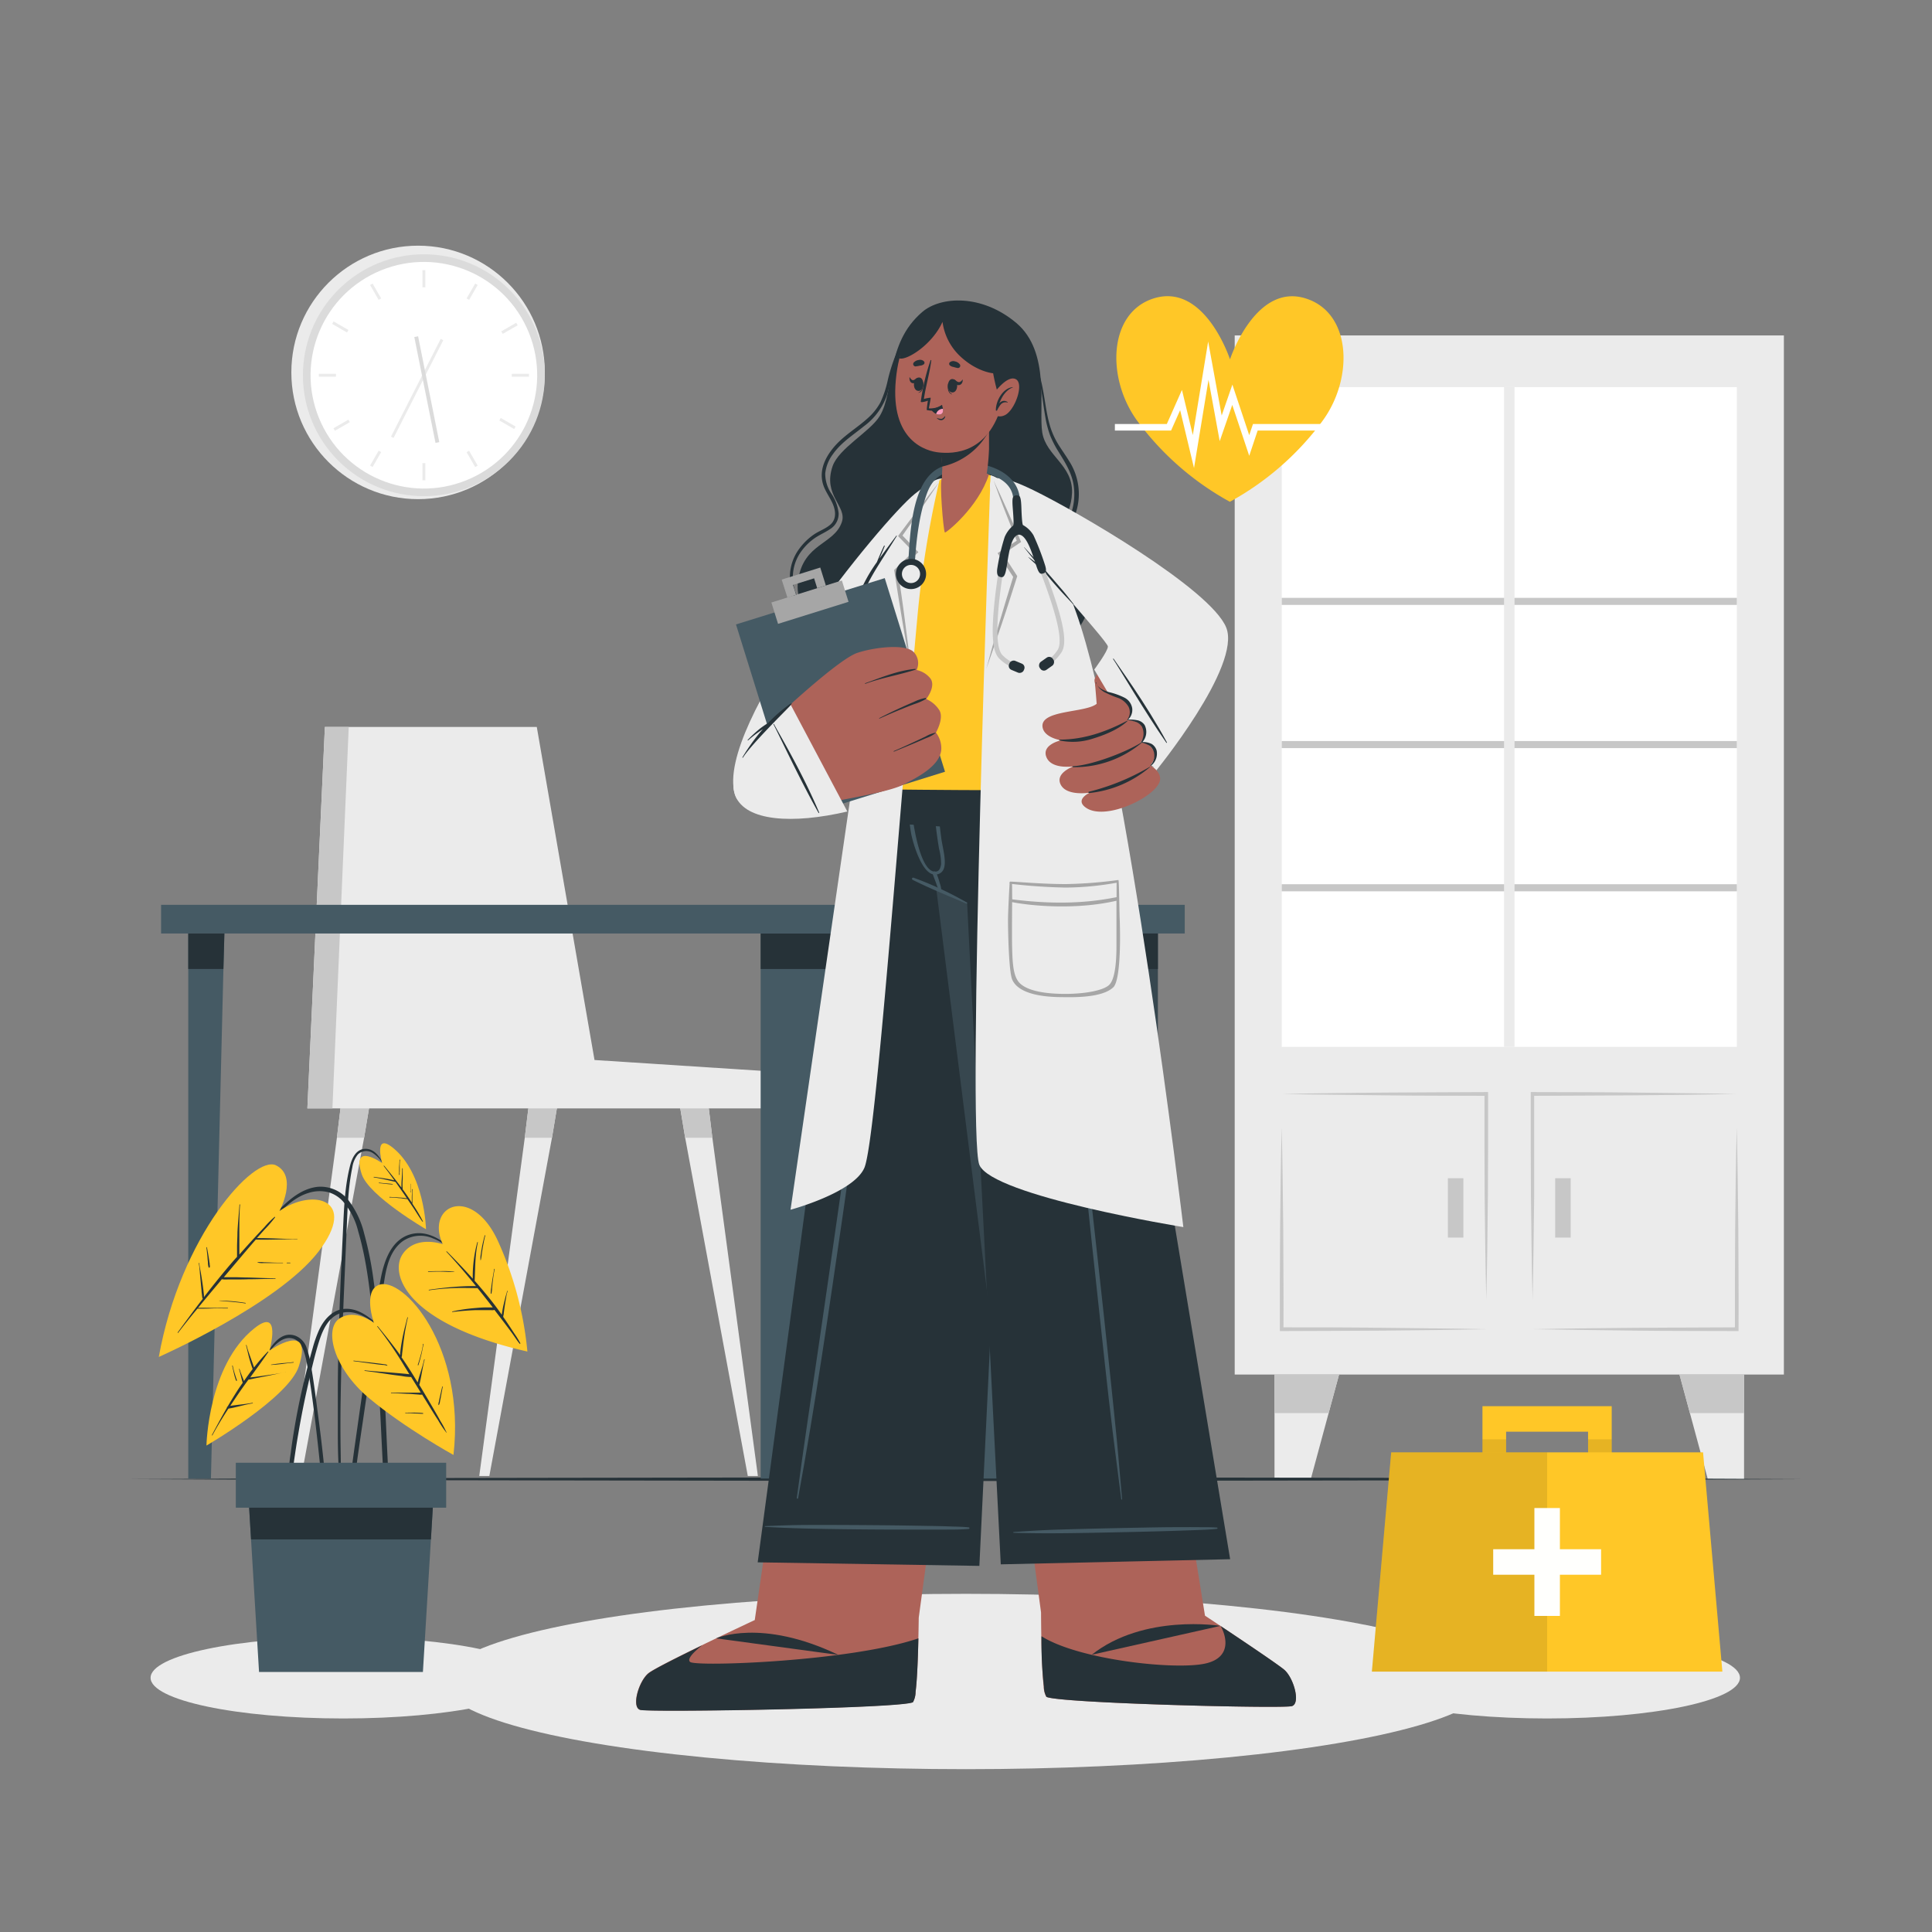<svg xmlns="http://www.w3.org/2000/svg" viewBox="0 0 500 500"><rect x="0" y="0" width="500" height="500" fill="#808080" stroke="none"/><g id="freepik--background-complete--inject-2"><circle cx="108.2" cy="96.38" r="32.8" style="fill:#ebebeb"></circle><circle cx="109.7" cy="97.11" r="31.3" transform="translate(-36.54 106.01) rotate(-45)" style="fill:#dbdbdb"></circle><circle cx="109.7" cy="97.11" r="29.32" transform="translate(-28.46 48.36) rotate(-22.08)" style="fill:#fff"></circle><rect x="109.33" y="69.92" width="0.75" height="4.44" style="fill:#ebebeb"></rect><rect x="96.84" y="73.26" width="0.75" height="4.44" transform="translate(-24.72 58.71) rotate(-29.99)" style="fill:#ebebeb"></rect><rect x="87.7" y="82.4" width="0.75" height="4.44" transform="translate(-29.25 118.6) rotate(-60.01)" style="fill:#ebebeb"></rect><rect x="82.51" y="96.74" width="4.44" height="0.75" style="fill:#ebebeb"></rect><rect x="85.85" y="109.22" width="4.44" height="0.75" transform="matrix(0.87, -0.5, 0.5, 0.87, -43, 58.73)" style="fill:#ebebeb"></rect><rect x="95" y="118.36" width="4.44" height="0.75" transform="translate(-54.21 143.65) rotate(-60.03)" style="fill:#ebebeb"></rect><rect x="109.33" y="119.86" width="0.75" height="4.44" style="fill:#ebebeb"></rect><rect x="121.81" y="116.52" width="0.75" height="4.44" transform="translate(-43 77.02) rotate(-30)" style="fill:#ebebeb"></rect><rect x="130.95" y="107.38" width="0.75" height="4.44" transform="translate(-29.25 168.53) rotate(-60)" style="fill:#ebebeb"></rect><rect x="132.45" y="96.74" width="4.45" height="0.75" style="fill:#ebebeb"></rect><rect x="129.11" y="84.25" width="4.44" height="0.75" transform="matrix(0.87, -0.5, 0.5, 0.87, -24.72, 77.01)" style="fill:#ebebeb"></rect><rect x="119.97" y="75.11" width="4.44" height="0.75" transform="translate(-4.24 143.64) rotate(-60.03)" style="fill:#ebebeb"></rect><rect x="93.77" y="100.15" width="28.37" height="0.75" transform="translate(-30.59 151.17) rotate(-63.04)" style="fill:#ebebeb"></rect><rect x="109.95" y="86.87" width="1" height="27.94" transform="translate(-17.64 23.63) rotate(-11.32)" style="fill:#dbdbdb"></rect><rect x="319.54" y="86.81" width="142.13" height="268.92" style="fill:#ebebeb"></rect><rect x="331.71" y="100.19" width="117.79" height="170.74" style="fill:#fff"></rect><polygon points="339.23 382.79 329.84 382.79 329.84 355.73 346.55 355.73 339.23 382.79" style="fill:#ebebeb"></polygon><polygon points="346.55 355.73 343.85 365.7 329.83 365.7 329.83 355.73 346.55 355.73" style="fill:#c7c7c7"></polygon><polygon points="441.97 382.79 451.36 382.79 451.36 355.73 434.65 355.73 441.97 382.79" style="fill:#ebebeb"></polygon><polygon points="434.65 355.73 437.35 365.7 451.37 365.7 451.37 355.73 434.65 355.73" style="fill:#c7c7c7"></polygon><path d="M449.5,283.12c-8.83.18-17.65.28-26.47.35s-17.65.08-26.47.13l.48-.48c0,4.43,0,8.87,0,13.31l0,13.31c-.1,8.88-.19,17.75-.41,26.63-.23-8.88-.32-17.75-.42-26.63l-.05-13.31c0-4.44,0-8.88,0-13.31v-.49h.48c8.82.05,17.64,0,26.47.13S440.67,282.93,449.5,283.12Z" style="fill:#c7c7c7"></path><path d="M396.56,344c8.82-.19,17.64-.29,26.47-.36s17.64-.08,26.47-.13L449,344c0-4.36,0-8.71,0-13.06l.06-13.06c.09-8.71.18-17.41.41-26.12.22,8.71.31,17.41.4,26.12l.06,13.06c0,4.35.05,8.7,0,13.06v.48h-.48c-8.83-.05-17.65,0-26.47-.12S405.38,344.15,396.56,344Z" style="fill:#c7c7c7"></path><rect x="402.49" y="304.92" width="4.01" height="15.36" transform="translate(808.98 625.21) rotate(180)" style="fill:#c7c7c7"></rect><path d="M331.71,283.12c8.82-.19,17.64-.29,26.47-.36s17.64-.08,26.47-.13h.47v.49c0,4.43,0,8.87,0,13.31l-.06,13.31c-.09,8.88-.18,17.75-.41,26.63-.23-8.88-.32-17.75-.42-26.63l-.05-13.31c0-4.44,0-8.88,0-13.31l.48.48c-8.83-.05-17.65,0-26.47-.13S340.53,283.3,331.71,283.12Z" style="fill:#c7c7c7"></path><path d="M384.65,344c-8.83.18-17.65.28-26.47.36s-17.65.07-26.47.12h-.48V344c0-4.36,0-8.71,0-13.06l.06-13.06c.09-8.71.18-17.41.41-26.12.22,8.71.31,17.41.4,26.12l.06,13.06c0,4.35.05,8.7,0,13.06l-.48-.49c8.82,0,17.64,0,26.47.13S375.82,343.78,384.65,344Z" style="fill:#c7c7c7"></path><rect x="374.71" y="304.92" width="4.01" height="15.36" style="fill:#c7c7c7"></rect><rect x="331.71" y="154.72" width="117.79" height="1.83" style="fill:#c7c7c7"></rect><rect x="331.71" y="191.78" width="117.79" height="1.83" style="fill:#c7c7c7"></rect><rect x="331.71" y="228.84" width="117.79" height="1.83" style="fill:#c7c7c7"></rect><rect x="389.25" y="100.19" width="2.71" height="170.74" style="fill:#ebebeb"></rect><polygon points="174.93 280.1 177.32 294.45 193.53 381.99 196.14 381.99 184.36 294.45 182.61 280.1 174.93 280.1" style="fill:#ebebeb"></polygon><polygon points="182.61 280.1 174.93 280.1 177.32 294.45 184.36 294.45 182.61 280.1" style="fill:#c7c7c7"></polygon><polygon points="124.03 381.99 126.64 381.99 142.85 294.45 145.24 280.1 137.56 280.1 135.81 294.45 124.03 381.99" style="fill:#ebebeb"></polygon><polygon points="137.56 280.1 135.81 294.45 142.85 294.45 145.24 280.1 137.56 280.1" style="fill:#c7c7c7"></polygon><polygon points="75.41 381.99 78.02 381.99 94.23 294.45 96.62 280.1 88.94 280.1 87.19 294.45 75.41 381.99" style="fill:#ebebeb"></polygon><polygon points="87.19 294.45 94.23 294.45 96.62 280.1 88.94 280.1 87.19 294.45" style="fill:#c7c7c7"></polygon><polygon points="79.55 286.85 198.33 286.85 198.33 277.21 153.86 274.33 138.92 188.14 84.08 188.14 79.55 286.85" style="fill:#ebebeb"></polygon><polygon points="79.55 286.85 86.03 286.85 90.25 188.14 84.08 188.14 79.55 286.85" style="fill:#c7c7c7"></polygon></g><g id="freepik--Shadow--inject-2"><ellipse cx="250" cy="435.17" rx="135.34" ry="22.69" style="fill:#ebebeb"></ellipse><ellipse cx="88.87" cy="434.21" rx="49.9" ry="10.53" style="fill:#ebebeb"></ellipse><ellipse cx="400.4" cy="434.21" rx="49.9" ry="10.53" style="fill:#ebebeb"></ellipse></g><g id="freepik--Floor--inject-2"><polygon points="33.4 382.79 87.55 382.55 141.7 382.46 250 382.3 358.3 382.46 412.45 382.55 466.6 382.79 412.45 383.04 358.3 383.13 250 383.29 141.7 383.13 87.55 383.04 33.4 382.79" style="fill:#263238"></polygon></g><g id="freepik--Desk--inject-2"><rect x="196.86" y="241.58" width="76.78" height="141.06" style="fill:#455a64"></rect><rect x="196.86" y="241.58" width="76.78" height="9.2" style="fill:#263238"></rect><rect x="41.69" y="234.17" width="264.92" height="7.42" style="fill:#455a64"></rect><polygon points="58.07 241.59 57.82 250.78 54.59 382.65 48.72 382.65 48.72 241.59 58.07 241.59" style="fill:#455a64"></polygon><polygon points="48.72 241.59 58.07 241.59 57.82 250.78 48.72 250.78 48.72 241.59" style="fill:#263238"></polygon><rect x="273.64" y="241.58" width="26.02" height="141.06" style="fill:#37474f"></rect><rect x="273.64" y="241.58" width="26.02" height="9.2" style="fill:#263238"></rect></g><g id="freepik--Plant--inject-2"><path d="M119.23,325.36c-3.4-3.33-7.79-7.35-13-5.92-4.88,1.35-6.75,6.69-7.63,11.13-1.12,5.72-2,11.5-2.91,17.27s-1.78,11.65-2.62,17.48q-.7,4.94-1.4,9.87L91,380.13c-.22,1.62-.49,3.23-.58,4.86,0,.52.79.6.9.1.63-2.75.89-5.6,1.29-8.39s.81-5.6,1.23-8.41q1.22-8.35,2.49-16.69t2.6-16.69c.75-4.72,1.1-10.57,5.28-13.68a8.08,8.08,0,0,1,7.82-.74c2.75,1.05,5,3,7.1,5C119.2,325.52,119.29,325.42,119.23,325.36Z" style="fill:#263238"></path><path d="M114.58,322s-6.94-2.5-10.37,2.56.67,18,32.28,25.22a89.25,89.25,0,0,0-7.61-28.57C122.11,306.4,110,312,114.58,322Z" style="fill:#FFC727"></path><path d="M134.67,347.64a24.36,24.36,0,0,0-1.59-2.57c-.53-.81-1.06-1.62-1.6-2.43-.41-.61-.82-1.21-1.24-1.81,0-.15,0-.3.06-.45s.07-.55.11-.82c.08-.6.16-1.19.25-1.78s.18-1.17.3-1.76a9,9,0,0,1,.41-1.86c0-.09-.12-.14-.14,0a6.4,6.4,0,0,1-.28,1l-.21.8c-.15.6-.3,1.2-.44,1.81s-.23,1.11-.32,1.68q-.07.41-.12.81c-.57-.81-1.14-1.6-1.73-2.38-1.68-2.21-3.46-4.34-5.29-6.42,0,0,0,0,0-.05.17-3.33.09-6.61.83-9.88,0-.09-.12-.14-.14-.05a33.93,33.93,0,0,0-1.18,9.45c-.66-.74-1.32-1.47-2-2.19q-2.31-2.49-4.71-4.88c-.06-.06-.16,0-.1.1,2.66,2.86,5.19,5.85,7.65,8.89a55.64,55.64,0,0,0-5.77.21c-2.15.16-4.27.44-6.4.73-.09,0-.07.15,0,.14a59.7,59.7,0,0,1,6.39-.57c2.07-.09,4.12,0,6.18,0,1.33,1.65,2.65,3.31,3.94,5h-1.74c-1,0-1.93.09-2.88.17a44,44,0,0,0-5.84.87.07.07,0,0,0,0,.14c1.94-.22,3.89-.4,5.84-.47.93,0,1.86,0,2.8,0h1.45a1.77,1.77,0,0,0,.8-.07c.85,1.1,1.7,2.21,2.54,3.32q1,1.32,2,2.67c.67.92,1.27,1.92,2,2.78C134.61,347.78,134.7,347.71,134.67,347.64Z" style="fill:#263238"></path><path d="M117.6,329.14a20.1,20.1,0,0,0-3.38-.17c-1.13,0-2.25,0-3.38.07-.1,0-.1.15,0,.14,1.14-.08,2.28-.1,3.43-.08s2.21.12,3.32.09C117.64,329.19,117.64,329.14,117.6,329.14Z" style="fill:#263238"></path><path d="M127.52,331.68c.13-1.08.27-2.16.5-3.22,0-.1-.13-.14-.14,0-.16,1.06-.37,2.11-.53,3.18-.08.53-.15,1.06-.21,1.6a6.86,6.86,0,0,0-.13,1.5.09.09,0,0,0,.18,0,9.56,9.56,0,0,0,.17-1.51C127.41,332.71,127.46,332.2,127.52,331.68Z" style="fill:#263238"></path><path d="M125.44,319.72c-.27,1-.55,2.12-.74,3.19-.1.54-.18,1.08-.26,1.63a6.6,6.6,0,0,0-.1,1.6s.07,0,.08,0a9.45,9.45,0,0,0,.25-1.52c.07-.53.15-1.05.24-1.57.19-1.1.39-2.19.67-3.28C125.6,319.68,125.47,319.63,125.44,319.72Z" style="fill:#263238"></path><path d="M84.29,383.82c-.18-2-.37-4-.58-6-.41-3.94-.9-7.87-1.42-11.79s-1-7.83-1.66-11.73A29.39,29.39,0,0,0,79.42,349a5,5,0,0,0-3-3.32c-3.72-1.29-6.22,2.57-7.73,5.3,0,.08.08.14.13.07.9-1.3,3.38-4.92,6.2-4.76,1.9.12,3.42,1.46,4.33,6.2,2.27,11.79,4.32,35.72,4.56,37.28.12.83.71.8.72-.09C84.69,387.73,84.46,385.77,84.29,383.82Z" style="fill:#263238"></path><path d="M69.75,349.52S73,338,65.81,343.78c-12,9.55-12.38,30.33-12.38,30.33s21.26-12.35,23.9-20.49C81.27,341.49,69.75,349.52,69.75,349.52Z" style="fill:#FFC727"></path><path d="M73.77,355.15c-1.67.34-3.36.56-5,.81l-2.4.33c-.53.08-1.08.13-1.62.19,1.58-2.18,3.18-4.35,4.7-6.58.06-.08-.08-.17-.15-.1a48.09,48.09,0,0,0-3.55,4.1l-.94-2.67c-.36-1-.75-2.05-1-3.1,0-.09-.16-.05-.14,0,.29,1.05.5,2.12.78,3.18s.58,2,.94,3c-.78,1-1.53,2.05-2.25,3.09-.37-1-.82-2-1.14-3.09,0-.09-.17,0-.14,0,.38,1.17.59,2.38.95,3.55-.49.71-1,1.43-1.45,2.15-.85,1.32-1.66,2.67-2.46,4a.31.31,0,0,0-.18.32c-1.35,2.33-2.62,4.69-3.88,7.06,0,.09.08.16.12.07,1.26-2.35,2.67-4.63,4.13-6.88h0a3.1,3.1,0,0,1,.7-.14l.73-.16c.55-.12,1.1-.26,1.64-.39,1.08-.27,2.15-.53,3.24-.71.09,0,0-.16,0-.14-1.29.24-2.58.39-3.88.54-.61.07-1.22.15-1.83.25h-.09c.76-1.16,1.54-2.31,2.32-3.45s1.57-2.23,2.37-3.33c.73-.11,1.46-.3,2.2-.44l2.46-.48c1.65-.33,3.29-.7,4.94-1C73.9,355.27,73.86,355.13,73.77,355.15Z" style="fill:#263238"></path><path d="M61,356.28c-.09-.3-.19-.6-.28-.91a18,18,0,0,1-.49-1.92c0-.09-.16-.05-.14,0,.14.65.29,1.29.44,1.94a13,13,0,0,0,.56,1.91.13.13,0,0,0,.24-.08C61.23,356.93,61.1,356.61,61,356.28Z" style="fill:#263238"></path><path d="M76,352.5c-1,.14-2,.21-2.93.29s-2,.23-2.92.37c0,0,0,.09,0,.09,1-.07,2-.14,2.93-.27s1.94-.27,2.92-.34C76,352.63,76,352.48,76,352.5Z" style="fill:#263238"></path><path d="M99.93,369.29c-.37-8.45-.91-16.88-1.76-25.3-.42-4.19-.89-8.38-1.48-12.55a89.78,89.78,0,0,0-2.43-12.15,23.35,23.35,0,0,0-4-8.56,9.19,9.19,0,0,0-8.17-3.57c-3.7.46-6.68,2.79-9.25,5.32-2.89,2.84-5.54,5.94-8.21,9-.68.77-1.35,1.54-2,2.32-.06.07,0,.17.11.1,2.61-3,5.33-5.93,8.18-8.72,2.62-2.58,5.33-5.4,9-6.47a9.28,9.28,0,0,1,5.22-.12,8.23,8.23,0,0,1,3.56,2.26,18.63,18.63,0,0,1,4,7.81c2.28,7.77,3.09,15.91,3.93,23.93s1.44,16.32,1.85,24.5.73,16.47,1.52,24.67c.1,1,.23,2,.36,3,.09.68,1.14.68,1.09,0C100.7,386.27,100.31,377.79,99.93,369.29Z" style="fill:#263238"></path><path d="M72.33,313.4s4.83-8.93-.87-11.8S46.67,320,41.1,351.18c0,0,30.82-13.63,41.29-27.22S81,307.38,72.33,313.4Z" style="fill:#FFC727"></path><path d="M76.87,320.66c-3.47,0-6.92-.26-10.39-.24l2-2.23a32.28,32.28,0,0,0,2.71-3.14c0-.08,0-.18-.12-.12a23.24,23.24,0,0,0-2.62,2.63c-.87.92-1.74,1.84-2.59,2.77-1.33,1.43-2.63,2.89-3.92,4.35,0-.14,0-.28,0-.42,0-.61,0-1.21,0-1.82l0-3.52c0-2.39,0-4.78.19-7.16,0-.09-.14-.08-.15,0-.16,2.39-.41,4.76-.53,7.16,0,1.17-.08,2.35-.1,3.52,0,.61,0,1.22,0,1.82,0,.33,0,.68,0,1-.2.23-.41.45-.62.68-2.76,3.16-5.39,6.43-7.95,9.75,0-.18,0-.37,0-.55l-.12-1.1c-.09-.79-.2-1.58-.32-2.37s-.23-1.49-.35-2.23-.35-1.68-.41-2.52a.07.07,0,1,0-.14,0,21.7,21.7,0,0,1,.29,2.54l.21,2.29c.07.76.14,1.52.22,2.29,0,.36.07.73.11,1.09l.06.55a1.07,1.07,0,0,0,.15.44l-1.32,1.72c-1.74,2.31-3.46,4.65-5.18,7,0,.07,0,.17.11.1,1.62-2.12,3.29-4.2,5-6.26,1.27,0,2.56,0,3.83-.06s2.67,0,4,0a.07.07,0,0,0,0-.14l-4,0c-1.22,0-2.47-.06-3.68,0q2.24-2.71,4.5-5.41c.55-.65,1.11-1.3,1.66-2a7.22,7.22,0,0,0,1.54.05h1.83c1.13,0,2.27,0,3.41-.05,2.35,0,4.71-.11,7.06-.12a.07.07,0,0,0,0-.14c-2.36,0-4.71-.13-7.07-.19-1.14,0-2.28-.07-3.42-.08l-1.82,0c-.35,0-.7,0-1,0,1.29-1.53,2.58-3.07,3.88-4.6a.27.27,0,0,0,.07-.08q1.89-2.24,3.8-4.46l.53-.6c3.59.11,7.18-.13,10.77-.06A.07.07,0,0,0,76.87,320.66Z" style="fill:#263238"></path><path d="M75.09,326.78h-.84c-.08,0-.07.13,0,.13h.84C75.19,326.93,75.19,326.78,75.09,326.78Z" style="fill:#263238"></path><path d="M73.23,326.79c-1.11,0-2.22,0-3.33-.07l-1.67-.05a6.1,6.1,0,0,0-1.54,0,.05.05,0,0,0,0,.1,5.73,5.73,0,0,0,1.55.11l1.66,0h3.33A.08.08,0,0,0,73.23,326.79Z" style="fill:#263238"></path><path d="M63.54,337.19a47.23,47.23,0,0,0-6.82-.61,0,0,0,0,0,0,.05c2.27.22,4.54.34,6.78.7A.07.07,0,1,0,63.54,337.19Z" style="fill:#263238"></path><path d="M54.27,327.28c0-.2,0-.4-.07-.6-.05-.44-.12-.89-.19-1.33-.14-.85-.29-1.69-.45-2.53,0-.08-.15-.06-.14,0,.11.87.2,1.74.29,2.62,0,.43.07.86.11,1.28A3.63,3.63,0,0,0,54,328c.06.13.26.07.3-.05A1.54,1.54,0,0,0,54.27,327.28Z" style="fill:#263238"></path><path d="M99.63,301.93c-1.1-2.06-2.51-4.77-5.26-4.6-2.27.15-3.3,2.47-3.78,4.38C89.08,307.64,89,313.9,88.69,320c-.62,12.85-1.18,25.71-1.26,38.57,0,3.56,0,7.13,0,10.69s0,7.3.25,10.93a.27.27,0,0,0,.53,0c0-3.11-.09-6.22-.1-9.33s0-6.07.06-9.11q.15-9.21.49-18.43c.23-6.11.5-12.21.76-18.32l.39-9.15c.14-3,.26-5.92.6-8.86.19-1.65.44-3.29.78-4.92a6.85,6.85,0,0,1,1.42-3.29,3.11,3.11,0,0,1,4-.29A8.49,8.49,0,0,1,99.51,302C99.55,302.08,99.67,302,99.63,301.93Z" style="fill:#263238"></path><path d="M98.89,301s-2.27-8,2.74-4c8.33,6.65,8.62,21.13,8.62,21.13s-14.81-8.6-16.65-14.28C90.86,295.35,98.89,301,98.89,301Z" style="fill:#FFC727"></path><path d="M107.14,312.14l-.42-.65a5.14,5.14,0,0,0,0-.68c0-.35,0-.69,0-1,0-.68,0-1.35.07-2,0-.09-.13-.09-.14,0,0,.67-.06,1.33-.08,2l0,1c0,.12,0,.27,0,.42q-.87-1.35-1.8-2.67c-.18-.26-.36-.51-.55-.76a16.23,16.23,0,0,1,0-2.61c0-.93,0-1.86,0-2.78,0-.1-.14-.09-.14,0,0,1-.07,1.93-.12,2.9a17.72,17.72,0,0,0-.06,2.06c-1.43-1.94-2.95-3.82-4.48-5.68-.05-.06-.16,0-.11.09.95,1.2,1.86,2.44,2.75,3.69-1.74-.41-3.51-.64-5.28-.9-.09,0-.13.13,0,.14,1.88.28,3.72.75,5.57,1.16h0c.7,1,1.41,2,2.1,3,.29.41.56.83.84,1.24h-.08l-.57-.08c-.41-.05-.82-.08-1.23-.11-.86-.07-1.71-.11-2.57-.16a.07.07,0,0,0,0,.14c.85,0,1.68.09,2.52.18.44,0,.88.11,1.33.16l.57.07.17,0,1.43,2.1c.83,1.23,1.58,2.56,2.47,3.75.06.07.16,0,.12-.07A41,41,0,0,0,107.14,312.14Z" style="fill:#263238"></path><path d="M103.45,303.11c0-.31,0-.62,0-.93a16.06,16.06,0,0,1,.08-2,.07.07,0,1,0-.14,0c0,.64-.07,1.29-.1,1.94,0,.32,0,.65,0,1,0,.15,0,.3,0,.45a1.41,1.41,0,0,0,0,.46.06.06,0,0,0,.12,0,1.25,1.25,0,0,0,0-.43Z" style="fill:#263238"></path><path d="M101.62,306.43a15.75,15.75,0,0,0-1.67-.17c-.61-.06-1.22-.11-1.83-.19-.1,0-.12.14,0,.14,1.17.08,2.34.29,3.51.33A.06.06,0,0,0,101.62,306.43Z" style="fill:#263238"></path><path d="M106.27,306.47a.81.81,0,0,1,0,.31V307c0,.19,0,.37,0,.56v.56a1.34,1.34,0,0,0,0,.49s0,0,.06,0a.5.5,0,0,0,0-.24v-.25c0-.19,0-.38,0-.56v-.82c0-.08,0-.24,0-.31S106.18,306.34,106.27,306.47Z" style="fill:#263238"></path><path d="M100,344.58c-3.12-2.33-5.92-5.69-10.11-5.86-3.45-.13-5.88,2.47-7.26,5.37a31.12,31.12,0,0,0-1.7,4.77q-.93,3.28-1.76,6.6Q77.52,362,76.37,368.6c-.42,2.46-.81,4.92-1.12,7.4a64.37,64.37,0,0,0-.73,7.58.4.4,0,0,0,.78.09c.42-2.07.59-4.21.9-6.3s.62-4.21,1-6.31q1.06-6.3,2.48-12.52c.89-3.92,1.77-7.9,3-11.72.9-2.73,2.36-5.93,5.31-6.91,4.5-1.5,8.58,2.31,11.87,4.78C100,344.74,100.05,344.64,100,344.58Z" style="fill:#263238"></path><path d="M96.75,342.35s-2.87-8.2,1.28-9.81c6.23-2.41,22.52,15.94,19.33,44,0,0-12.59-6.93-21.88-14.73s-11.67-18-7.58-20.62S96.75,342.35,96.75,342.35Z" style="fill:#FFC727"></path><path d="M115.48,370.56a22,22,0,0,0-1.52-2.83c-.53-1-1.07-1.92-1.62-2.87-1.08-1.85-2.16-3.71-3.27-5.54l-.54-.89c0-.11,0-.22.07-.33l.18-.81c.14-.61.25-1.23.36-1.84.23-1.2.43-2.42.76-3.6a.07.07,0,0,0-.14,0c-.26,1.2-.64,2.39-1,3.56-.18.58-.36,1.16-.52,1.75,0,.2-.1.4-.16.6-1.33-2.2-2.69-4.38-4.16-6.49a2.88,2.88,0,0,0,.14-.9l.15-1.23c.11-.93.21-1.85.35-2.77a52.06,52.06,0,0,1,1-5.39c0-.09-.11-.11-.14,0-.44,1.77-.93,3.54-1.27,5.33-.16.88-.32,1.77-.44,2.65-.06.45-.1.89-.15,1.34,0,.13,0,.27,0,.4-.45-.64-.9-1.27-1.38-1.89-1.43-1.89-2.92-3.74-4.43-5.58,0-.07-.17,0-.11.08a98.31,98.31,0,0,1,7.07,10.34c.42.66.82,1.32,1.23,2l-.41-.05c-.52-.06-1.06-.1-1.58-.15l-3.18-.27c-2.12-.17-4.25-.3-6.36-.53-.09,0-.12.13,0,.14,2.15.25,4.28.59,6.41.9,1,.15,2.1.29,3.16.42a12.64,12.64,0,0,0,2.42.25q1.26,2,2.5,4.06a3.46,3.46,0,0,0-.56,0h-3c-1.37,0-2.73,0-4.1,0-.09,0-.07.14,0,.14,1.38,0,2.76.09,4.14.16.66,0,1.31.07,2,.12l1,.07a2.07,2.07,0,0,0,.86,0c.71,1.15,1.43,2.3,2.13,3.45s1.31,2.12,2,3.17a26,26,0,0,0,2.14,3.21A.08.08,0,0,0,115.48,370.56Z" style="fill:#263238"></path><path d="M109.48,347.84a20.58,20.58,0,0,1-.56,2.68c-.24.91-.5,1.81-.8,2.7a.09.09,0,1,0,.17.06c.28-.89.53-1.78.75-2.69s.36-1.82.58-2.72C109.64,347.78,109.49,347.75,109.48,347.84Z" style="fill:#263238"></path><path d="M100.23,353.33a1.07,1.07,0,0,0-.68-.25l-1.19-.16-2.21-.27c-1.54-.18-3.07-.33-4.61-.52-.09,0-.11.13,0,.14,1.45.17,2.88.39,4.33.58l2.12.28,1,.11a3.49,3.49,0,0,1,1.16.2C100.23,353.48,100.28,353.38,100.23,353.33Z" style="fill:#263238"></path><path d="M109.46,365.7c-.73-.07-1.46-.09-2.18-.11l-1.1,0-.53,0a3.82,3.82,0,0,1-.68,0c-.11,0-.12.16,0,.14a3.43,3.43,0,0,1,.64,0l.57,0,1.1.07c.73,0,1.46.09,2.18.09C109.54,365.85,109.55,365.7,109.46,365.7Z" style="fill:#263238"></path><path d="M113.89,362.55q.14-.62.24-1.23l.45-2.44a.07.07,0,0,0-.14,0l-.54,2.37c-.09.39-.17.79-.26,1.18,0,.19-.07.37-.11.55a1.44,1.44,0,0,0-.06.58c0,.07.11.12.15,0A2.81,2.81,0,0,0,113.89,362.55Z" style="fill:#263238"></path><polygon points="112.22 386.78 111.52 398.4 109.45 432.7 67.04 432.7 64.97 398.4 64.27 386.78 112.22 386.78" style="fill:#455a64"></polygon><polygon points="112.22 386.78 111.52 398.4 64.97 398.4 64.27 386.78 112.22 386.78" style="fill:#263238"></polygon><rect x="61.03" y="378.56" width="54.44" height="11.63" style="fill:#455a64"></rect></g><g id="freepik--Character--inject-2"><path d="M243.62,375.58s-5.85,43.05-5.85,43.08c-.11,8.24-.35,15.46-.82,19.18a.13.13,0,0,1,0,.06,5.53,5.53,0,0,1-.64,2.53l-.05.06c-2.47,1.62-68.3,2.7-70.61,2s-.39-7.37,2.13-9.45,27.55-13.77,27.55-13.77l6.26-43Z" style="fill:#ad6359"></path><path d="M237.68,424c-.13,6-.36,11-.73,13.88a.13.13,0,0,1,0,.06,5.53,5.53,0,0,1-.64,2.53s0,0,0,.05c-2.48,1.63-68.31,2.7-70.62,2s-.39-7.37,2.13-9.45c1.21-1,7.57-4.18,13.87-7.24-2,1.57-4,3.5-3.09,4.28C180.17,431.41,220.09,430,237.68,424Z" style="fill:#263238"></path><path d="M185.35,424s11.65-5.3,31.63,4.29" style="fill:#263238"></path><polygon points="253.46 405.25 196.09 404.33 224.96 189.07 263.85 189.07 253.46 405.25" style="fill:#263238"></polygon><polygon points="263.85 189.07 256.48 342.41 237.14 189.07 263.85 189.07" style="fill:#37474f"></polygon><path d="M250.7,395.28c-1.73-.19-3.5-.18-5.24-.25s-3.34-.09-5-.12c-3.46-.06-6.91-.12-10.37-.16-6.83-.06-13.66-.11-20.49-.09-3.88,0-7.74.13-11.62.3a.1.1,0,0,0,0,.19c6.87.41,13.73.52,20.61.61s13.66.11,20.49.1c1.92,0,3.83,0,5.75,0s3.94,0,5.87-.18A.18.18,0,0,0,250.7,395.28Z" style="fill:#455a64"></path><path d="M232.3,200.29c-3.38,24.45-6.51,48.92-9.83,73.38s-6.82,48.67-10.36,73c-2,13.65-4.07,27.28-5.9,41,0,.21.29.29.33.08,4.47-24.27,8-48.72,11.55-73.14s6.8-48.68,9.81-73.07c1.69-13.7,3.33-27.41,4.72-41.14C232.64,200.15,232.33,200.11,232.3,200.29Z" style="fill:#455a64"></path><path d="M263.9,376.21s5.52,41.05,5.52,41.08c.05,8.23.24,15.45.69,19.18a.15.15,0,0,0,0,.06,5.89,5.89,0,0,0,.62,2.54s0,0,.05.05c2.46,1.64,61.24,3.14,63.56,2.42s.44-7.37-2.07-9.47-20.42-13.94-20.42-13.94l-6.91-43Z" style="fill:#ad6359"></path><path d="M334.35,441.54c-2.31.72-61.09-.78-63.56-2.42,0,0,0,0,0-.06a5.59,5.59,0,0,1-.63-2.54.13.13,0,0,1,0-.06,103.78,103.78,0,0,1-.62-13c9.6,6.09,34.46,8.8,42.36,7.07,7-1.54,5.46-7.18,4-9.72,5.42,3.61,14.67,9.82,16.44,11.29C334.79,434.16,336.67,440.82,334.35,441.54Z" style="fill:#263238"></path><path d="M315.84,420.78s-19.78-3.22-33.31,7.47" style="fill:#263238"></path><path d="M228.91,189v0c.17.8,2.89,13.42,5.71,24.26,2.05,7.92,4.16,14.88,5.37,15.6,1.37.81,8.05,3.77,10.29,4.7L259,404.85l59.36-1.33-31-186.76L282.14,189Z" style="fill:#263238"></path><path d="M236.45,227.16a87.83,87.83,0,0,1,13.77,6.41.16.16,0,0,1-.13.29c-4.64-2-9.37-3.9-13.89-6.15A.3.3,0,0,1,236.45,227.16Z" style="fill:#455a64"></path><path d="M235.05,195.39c0-.16.29-.2.29,0,0,5.51.32,10.36.78,15.5.22,2.39,2.14,15.6,6.28,14.64.7-.17,1-.85,1.16-1.89a16.52,16.52,0,0,0-.55-4.05c-.46-2.77-.83-5.54-1.07-8.33a76.3,76.3,0,0,1,.17-15.63.14.14,0,0,1,.27,0,142.47,142.47,0,0,0,1.26,21.56c.52,3.44,2.25,8.61-1.34,9.14s-6-8.12-6.48-10.49A79.51,79.51,0,0,1,235.05,195.39Z" style="fill:#455a64"></path><path d="M242.29,225.85a20.55,20.55,0,0,1,.93,2.74,6.24,6.24,0,0,1,.39,2.25.16.16,0,0,1-.29.06,8.1,8.1,0,0,1-1-2.19c-.31-.85-.65-1.69-.94-2.54A.46.46,0,0,1,242.29,225.85Z" style="fill:#455a64"></path><path d="M315,395.34c-1.73-.14-3.51-.09-5.25-.11s-3.33,0-5,0c-3.45,0-6.91.08-10.36.14-6.83.13-13.66.28-20.49.49-3.88.12-7.74.35-11.6.63a.1.1,0,0,0,0,.19c6.88.22,13.74.13,20.62,0s13.66-.28,20.48-.48l5.75-.2c1.94-.08,3.94-.11,5.86-.35A.18.18,0,0,0,315,395.34Z" style="fill:#455a64"></path><path d="M289,372.29c-.51-5.23-1.07-10.46-1.61-15.69q-1.62-15.54-3.34-31.06-3.41-31.05-7-62.1c-1.33-11.61-2.43-23.26-3.94-34.85,0-.1-.18-.1-.17,0,.9,10.48,2.18,20.92,3.24,31.38s2.08,20.71,3.16,31.06q3.22,31.07,6.62,62.11c.64,5.81,1.28,11.62,2,17.43s1.49,11.61,2.22,17.42c0,.14.24.14.22,0C289.9,382.75,289.51,377.52,289,372.29Z" style="fill:#455a64"></path><path d="M224.5,212.68l10.13.65,29.53,1.92,23.22,1.51L282.14,189H228.91v0h-4Z" style="fill:#263238"></path><path d="M238.68,80.74c-9.7,8.31-7,20.44-11.05,27-2.48,4-10.54,8.27-12.15,12.9-2.63,7.62,3.82,10.35,2.38,14.49-2,5.86-9.89,5.41-11.31,15s9.14,19.79,34.19,22.56,38.8-6.41,39.7-14.55-7.43-10.84-8-16.92c-.36-3.88,4.78-6.59,5-13.73s-6.7-9.47-7.7-15.54,2.22-20.82-6.7-28.35S243.46,76.64,238.68,80.74Z" style="fill:#263238"></path><path d="M239.8,81a20.66,20.66,0,0,0-6.44,7.42,45.36,45.36,0,0,0-3.58,9.85,26.94,26.94,0,0,1-1.94,5.89,15.14,15.14,0,0,1-3.36,4.15c-2.71,2.45-5.95,4.32-8.38,7.07s-4.1,6.1-3.18,9.65c.5,1.93,1.78,3.51,2.57,5.31s1,3.84-.41,5.26c-1.26,1.21-3.07,1.77-4.49,2.76a15.82,15.82,0,0,0-3.66,3.55,12.29,12.29,0,0,0-2.31,9.63c1.48,7.79,8.79,12.22,15.54,15,.94.39,1.88.77,2.83,1.14.15.06.27-.15.12-.21-6.77-3-14.63-6.59-17.23-14.17A11.42,11.42,0,0,1,207,143.22a14.55,14.55,0,0,1,3.58-3.76c1.36-1,2.94-1.63,4.32-2.58a4.6,4.6,0,0,0,2.13-4.12,11.32,11.32,0,0,0-1.86-5,9.21,9.21,0,0,1-1.6-5.24,10.13,10.13,0,0,1,2-5c2.11-3,5.23-4.94,8-7.2a16.94,16.94,0,0,0,6.1-8.43c.52-1.79.84-3.63,1.29-5.43a47,47,0,0,1,1.49-5,23.53,23.53,0,0,1,5.3-8.73,12.93,12.93,0,0,1,2.06-1.7C240,81,239.88,80.9,239.8,81Z" style="fill:#263238"></path><path d="M281.55,152.18a9.35,9.35,0,0,0-1.73-3.64c-.87-1.1-1.92-2-2.89-3a7.22,7.22,0,0,1-2.05-3.39,6.74,6.74,0,0,1,1.11-4.51,35.15,35.15,0,0,0,2.24-4.36,15.7,15.7,0,0,0-1.57-14c-.85-1.4-1.81-2.73-2.68-4.12a20.16,20.16,0,0,1-2.22-4.86c-1.13-3.77-1.37-7.75-2.29-11.57a60.08,60.08,0,0,0-4.07-11.36c0-.09-.18,0-.13.08a51.69,51.69,0,0,1,3.55,10.26c.8,3.35,1.11,6.77,1.7,10.15a25.56,25.56,0,0,0,1.27,4.88,26,26,0,0,0,2.17,4.19c1.7,2.76,3.44,5.48,3.91,8.76a15.37,15.37,0,0,1-1.61,9.37c-1.32,2.49-3.16,5.24-2,8.15,1,2.47,3.32,4,4.89,6a9.92,9.92,0,0,1,1.69,7.92c-1.35,7-8.37,10.49-14.95,10.84a.16.16,0,0,0,0,.32c5.72-.07,11.95-2.58,14.63-7.94A12.14,12.14,0,0,0,281.55,152.18Z" style="fill:#263238"></path><path d="M244.29,130.68c-1.78,7.28-22.93,75.52-27.12,76.47-12.33,2.78-27.15,4.82-26.93-5.3.35-15.88,30.2-57.68,44.5-71.57C244.15,121.13,246.05,123.49,244.29,130.68Z" style="fill:#ad6359"></path><path d="M244.29,130.68c-1.78,7.28-22.93,75.52-27.12,76.47-12.33,2.78-27.15,4.82-26.93-5.3.35-15.88,30.2-57.68,44.5-71.57C244.15,121.13,246.05,123.49,244.29,130.68Z" style="fill:#ad6359"></path><path d="M190.16,205.49c-5.12-18,38.15-70.91,46.57-77.65s9.51-4.63,7.8,3.88S222.36,204.65,218,207,192.48,213.65,190.16,205.49Z" style="fill:#ebebeb"></path><path d="M225.52,171.51l-4.75,32.68s53.26.79,66.48-.14c0,0-10.78-61.1-25-76.53-7.11-7.72-15.46-7.15-20.78-1.75-1.34,1.37-17.41,22.6-19.1,30.71C220.89,163.63,225.52,171.51,225.52,171.51Z" style="fill:#FFC727"></path><path d="M256.36,123s-6.2,170.36-2.91,178.45,52.8,16.12,52.8,16.12-14.53-121.94-27.71-158.95C266.32,124.3,256.36,123,256.36,123Z" style="fill:#ebebeb"></path><path d="M289.44,227.74a115,115,0,0,1-13.56,1.06c-6.34,0-12.63-.62-14.45-.64-.16,0-.24.53-.13.54a142.77,142.77,0,0,0,14.47,1,76,76,0,0,0,13.2-1.25c0,1.34,0,2.39,0,3.74-4.47.86-13.09,2.35-27,.56-.05-.56,0-3.55-.09-4.37,0-.12-.54-.15-.56,0-.11.81-.44,8-.45,9.46,0,3.6.22,13.76,1.11,15.73,2,4.46,10.71,4.47,13.12,4.49s10.15.26,13.05-2.58c1.55-1.51,1.88-9.75,1.65-17C289.65,235,289.64,227.81,289.44,227.74Zm-13.7,29.48c-7.68,0-11-1.6-12.2-3.21-1.38-1.86-1.5-5.12-1.6-8.71-.08-2.82,0-11.65,0-11.83,4.47.9,16.28,2.13,27-.36,0,4.18,0,7.53,0,11.72,0,3-.19,8.12-1.73,9.89C286,256.2,281.29,257.21,275.74,257.22Z" style="fill:#a6a6a6"></path><path d="M223.71,302.2c-2.74,6.48-19.12,10.88-19.12,10.88l20.64-142.16a21.31,21.31,0,0,1-2.88-14.3c1.39-8,18.08-31.11,20.78-32.3a258.72,258.72,0,0,0-5.79,36.26C232.71,210.55,226.71,295.13,223.71,302.2Z" style="fill:#ebebeb"></path><path d="M227.61,145.82c1.49-2.37,3-4.72,4.48-7.1,0-.07-.07-.15-.12-.08-1.49,2-2.94,3.93-4.38,5.92.48-1.06.94-2.13,1.37-3.22,0-.12-.12-.23-.18-.1-.66,1.4-1.26,2.82-1.85,4.25a39.73,39.73,0,0,0-3.4,5.63,19.66,19.66,0,0,0-1.81,13.29,17.15,17.15,0,0,0,1.33,3.63c.4.79,1.68,2.5,1.67,2.55-.83,4.66-1.46,9.37-2.12,14.06s-1.34,9.48-1.89,14.24c-.31,2.7-.51,5.41-.91,8.09,0,.1.14.14.16,0,.34-2.34.84-4.65,1.26-7s.81-4.66,1.18-7c.76-4.72,1.44-9.45,2.12-14.18.39-2.68.81-5.35,1.11-8a23.07,23.07,0,0,0-1.53-2.94,18.43,18.43,0,0,1-1.17-3.08,17.15,17.15,0,0,1-.56-6.61C222.89,153.65,225.23,149.62,227.61,145.82Z" style="fill:#263238"></path><path d="M243,124.84q-2.35,3.57-4.78,7.07c-1.63,2.33-3.22,4.69-4.88,7l0-.55,4,4.19.33.34-.35.34c-1.68,1.63-3.39,3.22-5.09,4.83l.14-.42c.62,4.33,1.28,8.66,1.83,13s1.14,8.69,1.62,13c-.83-4.3-1.58-8.61-2.3-12.93s-1.4-8.64-2.09-13l0-.24.18-.17c1.69-1.62,3.37-3.25,5.08-4.84v.68L232.67,139l-.25-.27.21-.29c1.68-2.29,3.43-4.54,5.13-6.81S241.23,127.07,243,124.84Z" style="fill:#a6a6a6"></path><path d="M260.88,135.07c4.55,6,25.07,29.83,26.37,31.93.88,1.41-4.07,8.06-4,9,.44,3.9,8.47,28.93,11.79,26.2,4.37-3.58,24.49-28.53,21.57-39.27s-48.73-36.54-55.77-38.63S256.38,129.2,260.88,135.07Z" style="fill:#ad6359"></path><path d="M286.72,167.33c0-1.52-24-27.07-28.41-35.61s-2.17-10.36,9.09-4.88,45.83,25.55,49.93,35.53-18.4,37.41-18.4,37.41l-15.74-26.49S286.7,168.58,286.72,167.33Z" style="fill:#ebebeb"></path><path d="M302,192.14c-5.43-10.09-12.66-19.87-13.8-21.66-.06-.09-.19,0-.13.09,1.21,1.7,8.27,13.78,13.79,21.67C301.89,192.33,302,192.24,302,192.14Z" style="fill:#263238"></path><path d="M277.81,156.28c-1-1.24-1.94-2.51-3-3.73s-2.1-2.46-3.17-3.67q-3.23-3.69-6.58-7.26s-.09,0-.06,0q1.72,2.18,3.49,4.3l0,0c-.74-.62-1.53-1.19-2.33-1.74,0,0-.07,0,0,.06.69.68,1.41,1.35,2.16,2l1.1.9a3.92,3.92,0,0,0,.32.25c.48.57,1,1.14,1.43,1.7,1,1.23,2.09,2.46,3.17,3.67s2.26,2.4,3.38,3.62C277.75,156.44,277.87,156.35,277.81,156.28Z" style="fill:#263238"></path><path d="M280.69,208.76c-2.34-2,1.38-3.63,1.38-3.63s-5.91,1-7.52-2,3-4.69,3.34-4.82c-.31.05-5.76.85-7.07-2.35s3.53-4.32,3.85-4.39c-.31,0-4.41-.7-4.85-3.35-.75-4.56,11.14-3.68,14-6.08,0,0-.47-6-.54-6.13a6.79,6.79,0,0,0,3,3.25c2.48,1,4.73,1.71,5.63,3.06a3.4,3.4,0,0,1-.09,4s3.28,0,4.39,2.49c.56,1.27-1,3.31-1,3.31a4.05,4.05,0,0,1,3.47,2.39c.69,1.8-1,3.57-1,3.57s2.47,1.28,2.56,3.35C300.54,205.66,285.71,213.07,280.69,208.76Z" style="fill:#ad6359"></path><path d="M297.56,198.45c.05,0,.09,0,.05.07a28.73,28.73,0,0,1-15.73,6.72c-.19,0-.29-.28-.09-.33A59,59,0,0,0,297.56,198.45Z" style="fill:#263238"></path><path d="M295.36,192.17c.06,0,.11.05.06.1a27,27,0,0,1-17.62,6.27c-.22,0-.42-.24-.16-.25C282,198.14,290.79,195,295.36,192.17Z" style="fill:#263238"></path><path d="M274.22,191.41c6.29,0,11.95-2,17.47-4.87.07,0,.11.07.06.11-2.31,2.15-6,3.63-9,4.53a16.55,16.55,0,0,1-8.52.45C274.1,191.6,274.08,191.41,274.22,191.41Z" style="fill:#263238"></path><path d="M297.94,198.13a4,4,0,0,0,1.39-3.93,3,3,0,0,0-1.27-1.66,5.12,5.12,0,0,0-2.4-.5,3.92,3.92,0,0,0,.58-4.38,2.91,2.91,0,0,0-1.76-1.23,9.67,9.67,0,0,0-2.54-.19,3.43,3.43,0,0,0,1.08-2.91,3.74,3.74,0,0,0-2-2.77,17.81,17.81,0,0,0-3.9-1.41,8.93,8.93,0,0,1-2-.8c-.56-.34-1.35-1-1.43-1.67,0-.14-.21-.05-.14,0a14.67,14.67,0,0,0,.89,1.33,6.17,6.17,0,0,0,1.28,1.06,28.45,28.45,0,0,0,3.68,1.57,5.28,5.28,0,0,1,2.64,2.22,3.19,3.19,0,0,1-.28,3.36.08.08,0,0,0,.07.13,9.38,9.38,0,0,1,2.23.52,3.2,3.2,0,0,1,1.46,1.17,4.09,4.09,0,0,1-.28,4.09,7.19,7.19,0,0,1,2.3.89,3,3,0,0,1,1,1.37,3.54,3.54,0,0,1-.8,3.64l0,.05h0v0a.05.05,0,0,0,0,0h0s.78.44.82.45,0,0,0-.05A6.7,6.7,0,0,0,297.94,198.13Z" style="fill:#263238"></path><path d="M257.15,124.36c1.21,2.57,2.4,5.16,3.55,7.76s2.32,5.19,3.42,7.81l.14.33-.3.2-4.79,3.24.14-.67c1.3,1.94,2.56,3.91,3.83,5.88l.12.19-.06.21c-1.29,4-2.53,8-3.87,11.93s-2.67,7.93-4.08,11.87c1.08-4.05,2.23-8.07,3.41-12.08s2.41-8,3.63-12l0,.4c-1.29-2-2.58-3.9-3.84-5.87l-.27-.41.4-.26,4.85-3.15-.16.53c-1.09-2.63-2.09-5.29-3.15-7.93S258.13,127,257.15,124.36Z" style="fill:#a6a6a6"></path><path d="M262.25,129.31c-.25-5.82-7.5-7.34-11.89-7.46-5.21-.14-8.57.67-10.49,5.91-2,5.53-2.71,11.77-3.09,17.62a.85.85,0,0,1-1.7-.09c.44-6.74.77-19.26,6.95-23.58,5.7-4,21.5-2.18,21.92,7.69,0,1.09-1.66,1-1.7-.09Z" style="fill:#455a64"></path><path d="M231.86,148.35a3.91,3.91,0,1,0,4.1-3.71A3.93,3.93,0,0,0,231.86,148.35Z" style="fill:#263238"></path><path d="M233.42,148.43a2.35,2.35,0,1,0,2.47-2.23A2.34,2.34,0,0,0,233.42,148.43Z" style="fill:#ebebeb"></path><path d="M258.38,148.06c-2.48,16.71-1.38,20.6.17,22.32A10.77,10.77,0,0,0,262.7,173l.38-1.13-.19.57.19-.57a9.66,9.66,0,0,1-3.65-2.32c-1.12-1.24-2.33-4.8.12-21.34Z" style="fill:#c7c7c7"></path><rect x="261.83" y="170.48" width="2.53" height="4.11" rx="1.11" transform="translate(2.53 348.87) rotate(-67.34)" style="fill:#263238"></rect><path d="M269,147.29c4.57,11.88,6.09,18.49,4.78,20.81a9.71,9.71,0,0,1-3.05,3.06l.61,1a11,11,0,0,0,3.47-3.5c1.56-2.76.2-9.08-4.7-21.81Z" style="fill:#c7c7c7"></path><rect x="269.61" y="169.72" width="2.53" height="4.11" rx="1.11" transform="translate(286.96 492.12) rotate(-125.26)" style="fill:#263238"></rect><path d="M270.47,146.31a67.25,67.25,0,0,0-3-7.77,7.14,7.14,0,0,0-2.68-2.63c-.23,0-.36-2.07-.43-3.77-.05-1.49-.09-3.24-.5-3.68a1.17,1.17,0,0,0-1.62.1c-.36.48-.19,2.22-.08,3.71.13,1.7.25,3.77,0,3.79A7.78,7.78,0,0,0,260,139a55.74,55.74,0,0,0-1.93,8.3c-.18,1.78.41,1.93.93,2.05.73.16,1.13-.37,1.47-2.35.54-3.15,1.08-8.41,3.2-8.63h0c2.13,0,3.59,5.32,4.6,8.28.63,1.85,1,2,1.76,1.74C270.49,148.23,271,148,270.47,146.31Z" style="fill:#263238"></path><path d="M255.14,124c-.39,1-4.22,7.71-9,7.71-3,0-2.28-10.33-2.28-10.33l0-.64-.7-9,11.2-5.1,1.6-.66s0,2.48,0,5.56V112c0,.18,0,.34,0,.5,0,.46,0,.93,0,1.4s0,.71,0,1.08,0,.74,0,1.12A58.68,58.68,0,0,1,255.14,124Z" style="fill:#ad6359"></path><path d="M255.94,111.54a18.14,18.14,0,0,1-12.14,9.21l-.7-9,11.2-5.1,1.6-.66S255.93,108.46,255.94,111.54Z" style="fill:#263238"></path><path d="M231.84,98.33c-1.48,15.79,7.82,18.46,11.22,18.77,3.09.29,13.65.86,16.75-14.69S256,81.18,249,80.16,233.31,82.54,231.84,98.33Z" style="fill:#ad6359"></path><path d="M237,94.82a9.58,9.58,0,0,0,1.07-.19,1.76,1.76,0,0,0,1.07-.4.56.56,0,0,0,0-.69,1.4,1.4,0,0,0-1.36-.38,2.1,2.1,0,0,0-1.32.68A.61.61,0,0,0,237,94.82Z" style="fill:#263238"></path><path d="M247.82,95.24a9.68,9.68,0,0,1-1.06-.27,1.78,1.78,0,0,1-1-.47.57.57,0,0,1,0-.69,1.4,1.4,0,0,1,1.39-.28,2.05,2.05,0,0,1,1.26.78A.6.6,0,0,1,247.82,95.24Z" style="fill:#263238"></path><path d="M245.4,99.16s.08,0,.08.1c-.1,1.07,0,2.32.92,2.74,0,0,0,.07,0,.06C245.21,101.82,245.14,100.16,245.4,99.16Z" style="fill:#263238"></path><path d="M246.43,98.09c1.75,0,1.67,3.46.06,3.48S245,98.11,246.43,98.09Z" style="fill:#263238"></path><path d="M247.11,98.29c.3.2.59.56,1,.6s.75-.3,1-.65c0,0,.06,0,.06,0,0,.67-.28,1.35-1,1.43s-1.11-.52-1.26-1.2C246.88,98.39,247,98.21,247.11,98.29Z" style="fill:#263238"></path><path d="M238.89,98.84s-.09,0-.09.1c0,1.08-.14,2.32-1.12,2.66,0,0,0,.07,0,.06C238.88,101.51,239.08,99.86,238.89,98.84Z" style="fill:#263238"></path><path d="M237.94,97.7c-1.74-.15-1.92,3.33-.31,3.47S239.39,97.83,237.94,97.7Z" style="fill:#263238"></path><path d="M237.2,97.89c-.28.17-.57.49-.9.5s-.65-.39-.87-.76c0,0-.05,0-.06,0-.05.67.13,1.37.76,1.53s1-.4,1.23-1C237.4,98,237.32,97.82,237.2,97.89Z" style="fill:#263238"></path><path d="M244.52,107.75c-.25.26-.5.61-.89.65a2.9,2.9,0,0,1-1.16-.24s-.07,0-.05,0a1.45,1.45,0,0,0,1.38.56,1.16,1.16,0,0,0,.83-1C244.65,107.73,244.56,107.71,244.52,107.75Z" style="fill:#263238"></path><path d="M240.14,103.69s-.27,1.61-.3,2.37c0,.07.18.11.44.13h0a3.61,3.61,0,0,0,3.55-1.24c.06-.07,0-.15-.1-.11a5.43,5.43,0,0,1-3.34.84c0-.21.57-2.73.45-2.75a6.93,6.93,0,0,0-1.74.34c.48-3.36,1.49-6.61,1.92-10a.1.1,0,0,0-.2,0,54.86,54.86,0,0,0-2.52,10.64C238.25,104.33,239.84,103.81,240.14,103.69Z" style="fill:#263238"></path><path d="M240.8,105.8a3.9,3.9,0,0,0,1.47,1.33,1.77,1.77,0,0,0,1,.14c.79-.14.86-.84.76-1.46a4,4,0,0,0-.27-1A5,5,0,0,1,240.8,105.8Z" style="fill:#263238"></path><path d="M242.27,107.13a1.77,1.77,0,0,0,1,.14c.79-.14.86-.84.76-1.46A1.81,1.81,0,0,0,242.27,107.13Z" style="fill:#ff9cbd"></path><path d="M232.77,92.75c1.86.6,8.49-3.52,11.15-9.45a14.94,14.94,0,0,0,4.68,9c4.32,4,8.42,4.3,8.42,4.3s1.28,7.14,2.46,7.3,8.61-24.29-12.17-24.57c0,0-6.08-.61-9.88,2.94S232.77,92.75,232.77,92.75Z" style="fill:#263238"></path><path d="M257.19,101.83s3.49-4.92,5.73-3.68-.41,8.41-3.06,9.38a2.68,2.68,0,0,1-3.58-1.47Z" style="fill:#ad6359"></path><path d="M262.11,100.19s.05,0,0,.07c-1.85.74-2.84,2.44-3.53,4.22a1.48,1.48,0,0,1,2.22-.39c.05,0,0,.11-.05.09a1.67,1.67,0,0,0-1.82.57,7.76,7.76,0,0,0-.88,1.46c-.09.17-.39.08-.32-.11v0C257.72,103.7,259.58,100.41,262.11,100.19Z" style="fill:#263238"></path><path d="M243.77,123.87c-.69.36.32,13.22.76,13.94.16.27,8.6-6.4,11.41-15C255.94,122.84,251,120.13,243.77,123.87Z" style="fill:#ad6359"></path><rect x="197.37" y="154.41" width="40.32" height="52.48" transform="translate(-43.87 72.83) rotate(-17.29)" style="fill:#455a64"></rect><rect x="200.07" y="152.94" width="19.11" height="5.79" transform="translate(456.19 242.03) rotate(162.64)" style="fill:#a6a6a6"></rect><polygon points="203.78 154.63 206.03 153.93 205.23 151.38 210.69 149.67 211.49 152.22 213.73 151.52 212.28 146.88 202.3 150 203.78 154.63" style="fill:#a6a6a6"></polygon><path d="M236.43,168.71a4.17,4.17,0,0,1,.79,4.69,6.18,6.18,0,0,1,3.58,2.2c1.49,2.06-1.09,5.31-1.09,5.31a7.6,7.6,0,0,1,3.41,2.92c1.23,2.11-.9,5.76-.9,5.76a6.7,6.7,0,0,1,1.38,4.46c-.41,4.27-6.28,7.19-10,9.09s-16,3.81-18.31,4.41l-12.39-23.71s14.22-13.24,18.9-14.85C225.75,167.63,234.07,166.47,236.43,168.71Z" style="fill:#ad6359"></path><path d="M204.59,182.3c-4.24,3.26-17,15.81-14,22.2S203.83,210.25,218,207Z" style="fill:#ad6359"></path><path d="M204.59,182.3c-4.24,3.26-17.64,15.51-14.25,23.72,2.7,6.52,14.74,7.31,28.95,4Z" style="fill:#ebebeb"></path><path d="M212,210.29c-4.44-10.55-10.72-21-11.68-22.87a.08.08,0,1,0-.13.08c1,1.81,6.91,14.5,11.66,22.89C211.89,210.48,212,210.4,212,210.29Z" style="fill:#263238"></path><path d="M236.85,173.11c-4.53.43-8.69,2.19-12.94,3.71a.07.07,0,1,0,.05.14c4.21-1.55,8.68-2.26,12.94-3.64A.11.11,0,0,0,236.85,173.11Z" style="fill:#263238"></path><path d="M239.48,180.64a11.89,11.89,0,0,0-2.95,1c-1,.43-2,.86-3,1.32-2,.91-4,1.86-5.95,2.88-.09,0,0,.19,0,.14,2-.9,4-1.77,6.06-2.59,1-.41,2-.81,3.07-1.2a14.76,14.76,0,0,0,2.85-1.25A.15.15,0,0,0,239.48,180.64Z" style="fill:#263238"></path><path d="M242.13,189.62a8.2,8.2,0,0,0-2.6,1l-2.73,1.28c-1.82.85-3.64,1.69-5.49,2.48-.09,0,0,.18.05.14,1.89-.78,3.78-1.54,5.66-2.34l2.76-1.2a7.89,7.89,0,0,0,2.4-1.31S242.18,189.62,242.13,189.62Z" style="fill:#263238"></path><path d="M204,182.52a40.39,40.39,0,0,0-4.22,3.58l-1,1-.43.28c-.6.4-1.2.81-1.76,1.26a33.21,33.21,0,0,0-3.08,2.85c-.07.08,0,.18.12.11A28,28,0,0,1,197,189l.46-.31c-.56.61-1.1,1.24-1.6,1.89a54,54,0,0,0-3.72,5.41c-.05.09.09.16.14.07,2.07-3.32,11.09-12.2,12.08-13.27S204.78,181.91,204,182.52Z" style="fill:#263238"></path></g><g id="freepik--Heart--inject-2"><path d="M342,109.29a73.87,73.87,0,0,1-23.71,20.57,73.92,73.92,0,0,1-23.69-20.57c-8.34-11-7.93-28.33,4-32.07C311.84,73.09,318.32,93,318.32,93s6.59-20,19.7-15.73C349.92,81.09,350.37,98.25,342,109.29Z" style="fill:#FFC727"></path><polygon points="309.01 121.13 305.42 106.15 303.07 111.43 288.53 111.43 288.53 109.74 301.97 109.74 305.89 100.91 308.7 112.59 312.67 88.39 316.17 107.53 318.94 99.54 323.3 112.62 324.27 109.73 348.14 109.73 348.14 111.42 325.48 111.42 323.3 117.96 318.91 104.79 315.66 114.17 312.76 98.29 309.01 121.13" style="fill:#fff"></polygon></g><g id="freepik--Bag--inject-2"><polygon points="417.11 363.92 417.11 379.24 410.99 379.24 410.99 370.52 389.78 370.52 389.78 379.24 383.66 379.24 383.66 363.92 417.11 363.92" style="fill:#FFC727"></polygon><rect x="383.66" y="372.5" width="6.12" height="6.74" style="opacity:0.1"></rect><rect x="410.99" y="372.5" width="6.12" height="6.74" style="opacity:0.1"></rect><polygon points="445.75 432.61 355.04 432.61 360.04 375.87 440.75 375.87 445.75 432.61" style="fill:#FFC727"></polygon><polygon points="400.4 432.61 355.04 432.61 360.04 375.87 400.4 375.87 400.4 432.61" style="opacity:0.1"></polygon><polygon points="414.36 400.94 414.36 407.54 403.7 407.54 403.7 418.2 397.1 418.2 397.1 407.54 386.44 407.54 386.44 400.94 397.1 400.94 397.1 390.28 403.7 390.28 403.7 400.94 414.36 400.94" style="fill:#fffffd"></polygon></g></svg>
